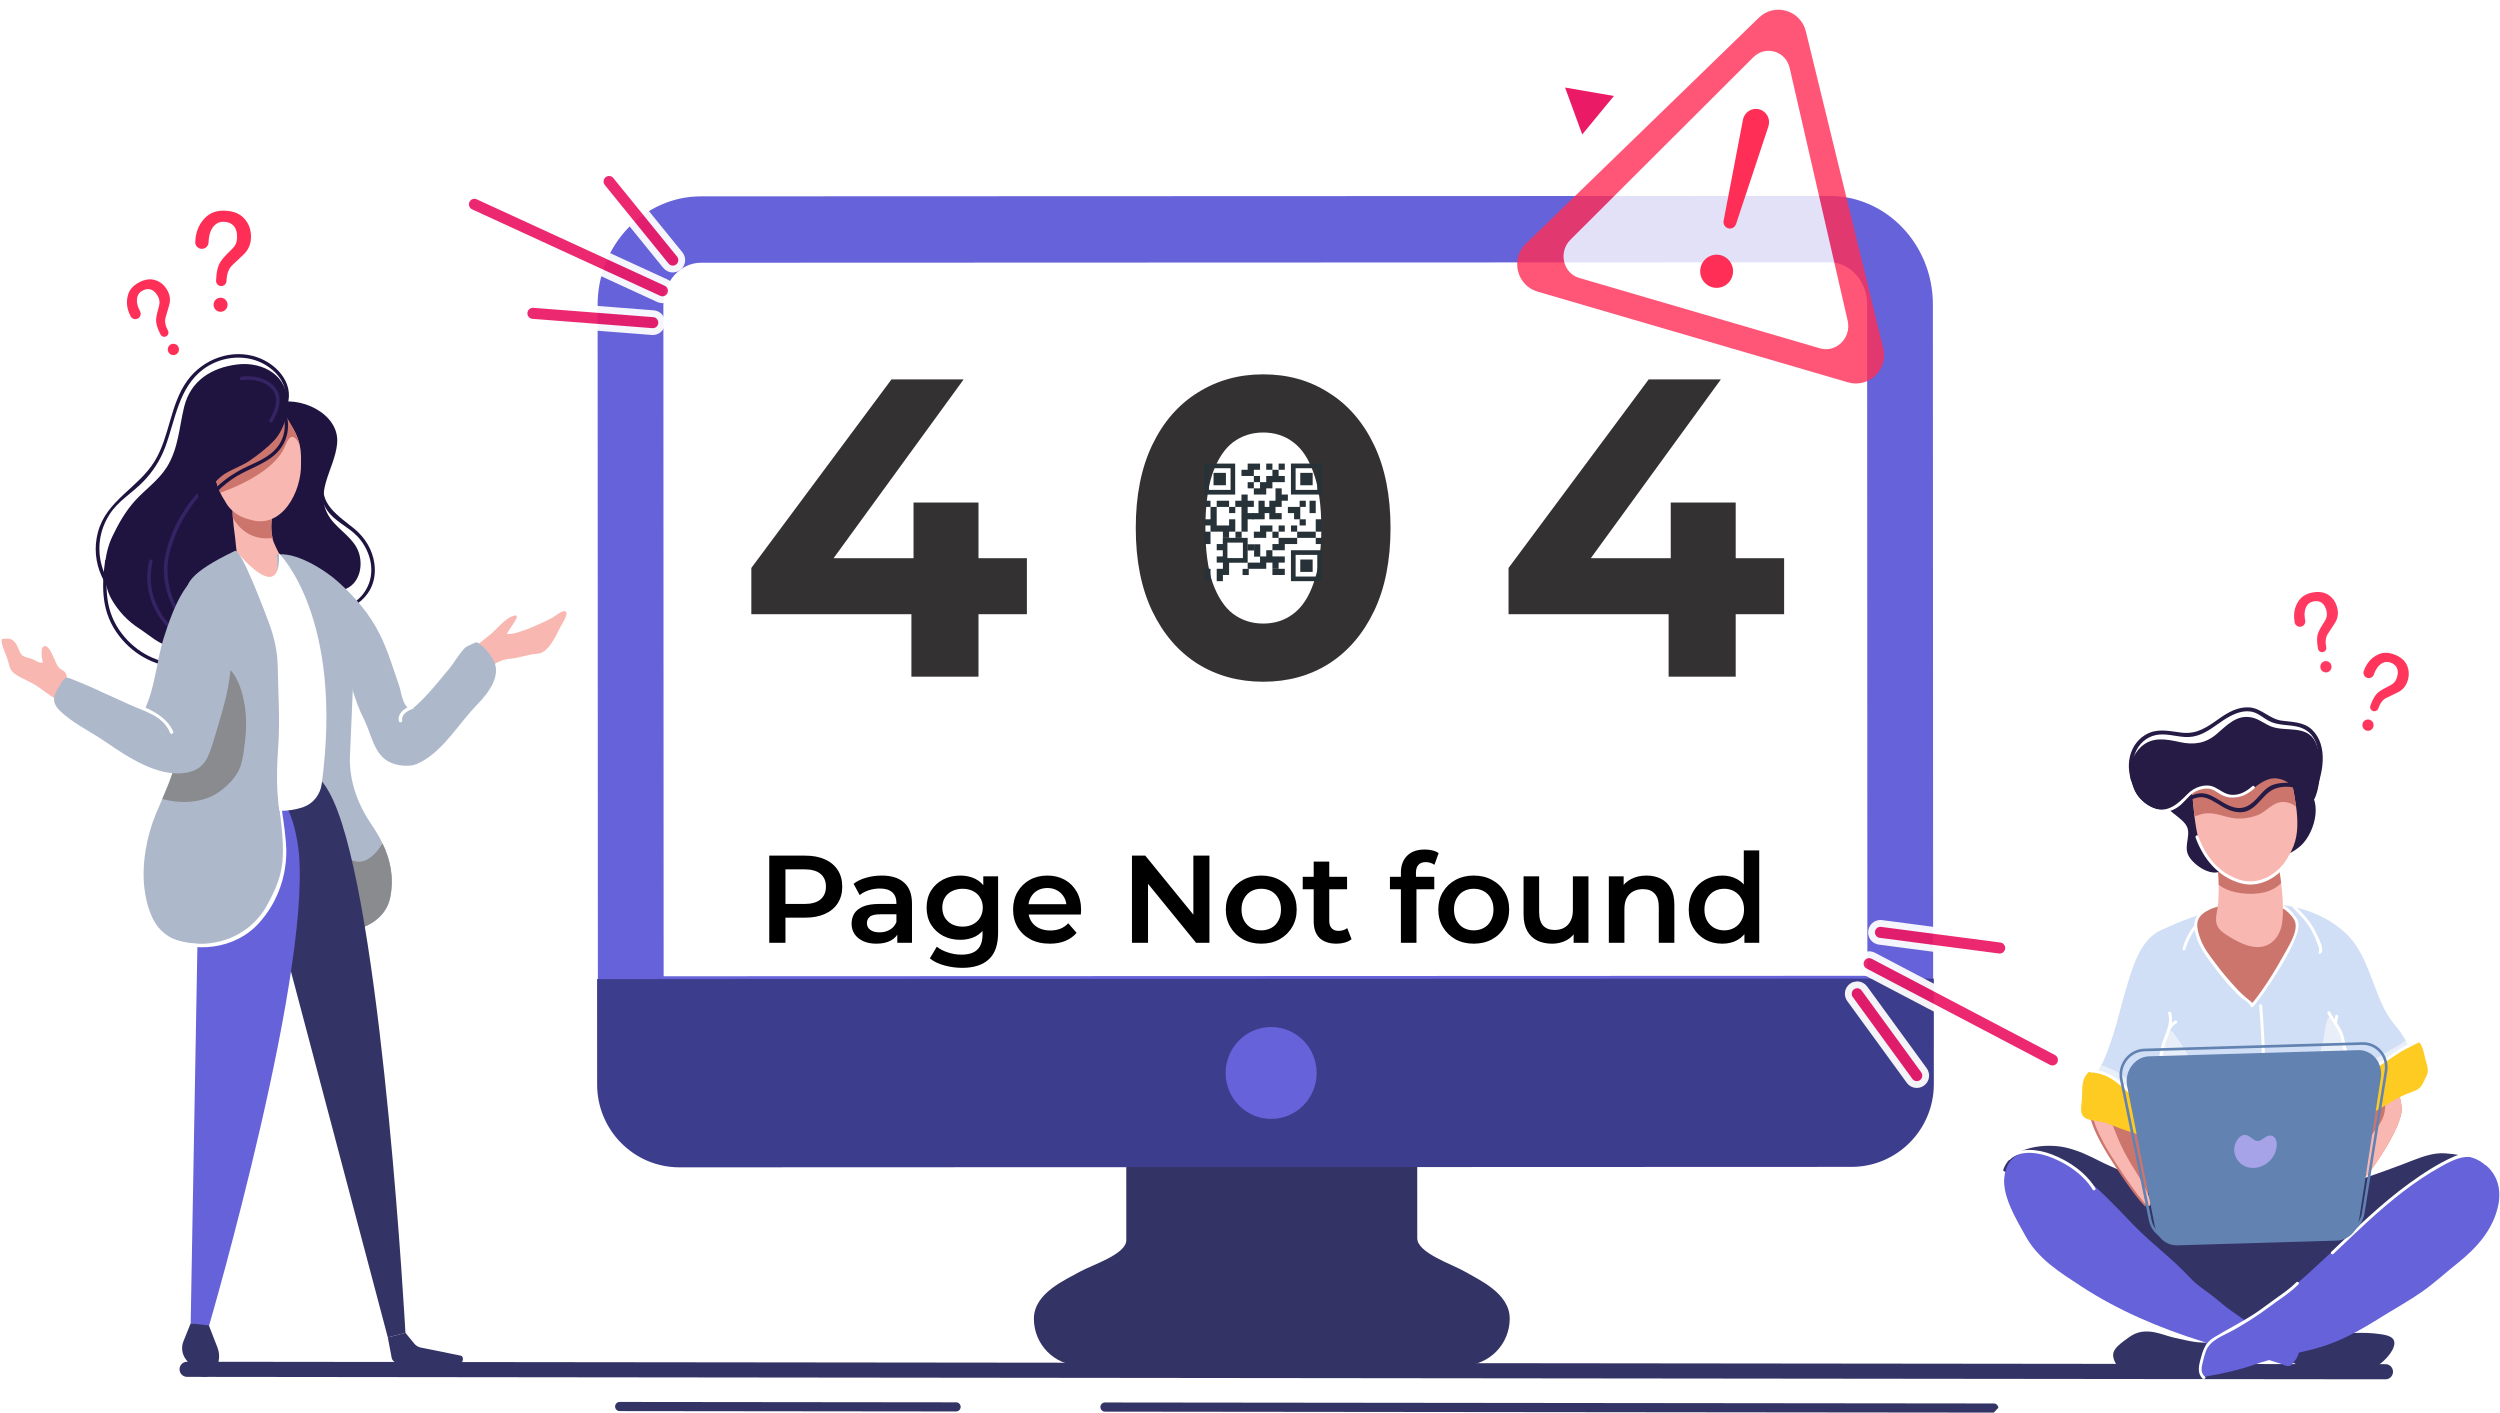 <svg width="515" height="291" viewBox="0 0 515 291" fill="none" xmlns="http://www.w3.org/2000/svg">
<path d="M377.15 43.239H144.8C136.779 43.239 130.278 50.182 130.278 58.746V203.823H391.672V58.746C391.672 50.182 385.17 43.239 377.15 43.239Z" fill="white"/>
<g opacity="0.999">
<path d="M398.232 214.687L123.168 214.793L123.111 62.809C123.106 50.483 132.658 40.452 144.404 40.448L376.864 40.358C388.61 40.354 398.17 50.377 398.174 62.703L398.232 214.687ZM136.71 201.111L384.68 201.015L384.627 62.708C384.625 57.924 381.145 54.033 376.869 54.035L144.409 54.124C140.133 54.126 136.656 58.02 136.658 62.803L136.71 201.111Z" fill="#6662D9"/>
</g>
<g opacity="0.999">
<path d="M311.004 271.618C311.006 276.948 306.724 281.274 301.444 281.276L222.547 281.307C217.263 281.309 212.982 276.985 212.98 271.655C212.978 266.368 219.473 263.658 222.4 262.001C224.927 260.572 232.018 258.404 232.017 255.479C232.016 251.169 232.01 235.268 232.01 235.268L291.947 235.245C291.947 235.245 291.953 250.631 291.955 255.088C291.956 258.113 299.219 260.457 301.811 261.975C304.678 263.654 311.002 266.41 311.004 271.618Z" fill="#333366"/>
</g>
<g opacity="0.999">
<path d="M123 201.692L123.008 223.412C123.012 232.837 130.612 240.475 139.985 240.472L381.408 240.379C390.78 240.375 398.376 232.731 398.372 223.306L398.364 201.586L123 201.692Z" fill="#3D3D8E"/>
<path d="M271.232 221.028C271.234 226.255 267.039 230.493 261.861 230.495C256.684 230.497 252.486 226.262 252.484 221.035C252.482 215.808 256.677 211.57 261.854 211.568C267.031 211.566 271.23 215.801 271.232 221.028Z" fill="#6662D9"/>
</g>
<g opacity="0.999">
<path d="M66.292 98.507C65.563 100.656 66.134 103.296 67.402 105.141C68.957 107.404 71.68 108.472 73.546 110.41C76.144 113.11 77.418 117.322 75.726 120.852C73.977 124.5 70.45 125.695 66.688 125.838C66.228 125.856 66.24 126.579 66.702 126.561C72.518 126.34 78.006 122.678 77.122 116.092C76.744 113.277 75.197 110.753 73.038 108.966C69.856 106.33 65.281 103.711 66.986 98.686C67.135 98.245 66.44 98.07 66.292 98.507Z" fill="#1F1440"/>
<path d="M51.019 93.52C52.54 92.043 54.548 91.212 55.957 89.485C57.394 87.724 58.88 85.747 59.093 83.405C59.625 77.53 54.256 74.429 48.911 75.073C43.614 75.711 39.262 78.392 37.935 83.813C36.891 88.081 36.767 92.419 34.32 96.296C32.636 98.965 29.901 100.837 27.794 103.175C25.818 105.368 24.438 107.825 23.166 110.462C21.369 114.187 20.863 119.765 22.98 123.449C24.383 125.888 26.285 127.936 28.632 129.445C30.665 130.751 32.724 132.749 35.145 133.216C40.585 134.263 44.286 127.27 46.46 123.308C48.694 119.235 51.327 113.886 51.01 109.11C50.72 104.757 48.321 100.677 49.551 96.199C49.903 94.918 50.63 94.274 51.019 93.52Z" fill="#1F1440"/>
<path d="M56.549 83.125C61.623 81.372 70.04 85.136 69.448 91.39C68.939 96.77 64.318 101.71 68.153 106.925C69.889 109.285 72.926 110.903 73.906 113.807C74.883 116.705 73.986 120.431 70.857 121.461C67.426 122.59 62.961 120.59 59.799 119.233C56.863 117.974 53.826 115.421 52.812 112.282C51.619 108.588 52.309 105.277 53.069 101.599C53.864 97.753 54.449 93.274 56.549 83.125Z" fill="#1F1440"/>
<path d="M58.738 118.577C57.601 122.003 52.223 119.771 50.656 118.032C48.577 115.73 48.81 113.666 48.428 110.713C48.209 109.035 48.05 107.731 47.973 106.73C47.588 101.592 49.393 104.315 56.72 104.34C55.871 106.131 55.663 108.714 56.134 110.836C56.145 110.918 56.166 111.005 56.187 111.086C56.674 113.049 59.374 116.655 58.738 118.577Z" fill="#F8B7B1"/>
<path d="M56.133 110.836C51.726 111.381 49.252 108.851 47.973 106.73C47.588 101.593 49.393 104.315 56.72 104.34C55.871 106.13 55.663 108.714 56.133 110.836Z" fill="#CC756D"/>
<path d="M62.011 93.97C62.023 94.459 62.025 94.975 62.01 95.507C62.154 101.339 58.006 109.136 51.499 107.037C50.958 106.913 50.427 106.74 49.919 106.517C48.398 105.848 47.092 104.728 46.295 103.127C45.945 102.616 45.64 102.07 45.378 101.506C44.96 100.608 44.65 99.664 44.446 98.742C44.19 97.59 44.179 96.549 44.546 95.505C45.321 93.31 47.795 91.126 53.245 87.932C54.756 87.044 56.495 86.08 58.495 85.018C59.866 87.513 61.178 89.179 61.732 91.647C61.894 92.347 61.989 93.108 62.011 93.97Z" fill="#F8B7B1"/>
<path d="M58.855 84.299C61.072 79.62 57.437 75.178 53.069 73.623C47.784 71.742 41.85 73.922 38.594 78.403C34.998 83.353 34.997 89.883 31.841 95.03C28.465 100.536 21.932 103.042 20.174 109.632C18.483 115.966 21.618 122.254 27.097 125.485C27.496 125.72 27.845 125.088 27.446 124.853C20.856 120.966 18.31 112.606 22.569 105.957C24.344 103.184 27.211 101.569 29.462 99.26C31.446 97.224 33.026 94.802 34.025 92.129C36.117 86.532 36.788 79.805 41.939 76.016C44.949 73.802 49.022 73.049 52.588 74.215C56.584 75.523 60.303 79.57 58.23 83.946C58.032 84.365 58.657 84.719 58.855 84.299Z" fill="#1F1440"/>
<path d="M21.646 115.542C20.878 121.185 20.92 126.313 24.547 131.006C27.722 135.112 32.389 137.452 37.541 137.545C38.002 137.553 37.987 136.83 37.527 136.822C32.601 136.733 28.134 134.481 25.113 130.547C21.647 126.031 21.603 121.138 22.34 115.721C22.402 115.264 21.708 115.081 21.646 115.542Z" fill="#1F1440"/>
<path d="M44.088 98.49C38.93 102.229 34.877 109.057 33.886 115.382C33.155 120.045 35.158 127.051 39.747 129.255C40.163 129.454 40.513 128.823 40.096 128.623C35.193 126.269 33.707 118.712 34.91 113.966C36.327 108.381 39.786 102.497 44.461 99.107C44.833 98.837 44.463 98.217 44.088 98.49Z" fill="#352364"/>
<path d="M30.72 115.523C29.066 122.93 32.889 129.298 39.181 132.962C39.582 133.195 39.93 132.564 39.531 132.331C33.521 128.831 29.831 122.792 31.414 115.702C31.515 115.248 30.821 115.069 30.72 115.523Z" fill="#352364"/>
<path d="M61.732 91.647C60.871 89.831 59.829 89.056 58.783 91.763C56.732 97.078 48.329 100.46 45.379 101.506C44.961 100.608 44.651 99.664 44.447 98.742C44.19 97.59 44.18 96.549 44.546 95.505L50.674 92.294L53.245 87.932C54.757 87.044 56.495 86.08 58.495 85.018C59.867 87.513 61.178 89.179 61.732 91.647Z" fill="#CC756D"/>
<path d="M42.076 108.644C40.118 105.338 43.031 100.003 45.815 97.955C47.5 96.715 49.61 96.13 51.328 94.961C53.124 93.739 54.966 92.321 56.469 90.742C58.629 88.472 60.553 83.087 57.697 80.449C54.276 77.288 48.25 82.177 45.81 84.562C43.623 86.701 41.701 89.346 40.578 92.202C39.402 95.19 39.941 97.883 42.076 108.644Z" fill="#1F1440"/>
<path d="M57.617 83.407C59.16 86.641 59.151 90.229 56.445 92.867C54.415 94.844 51.553 95.644 49.143 97.016C45.427 99.132 41.375 102.717 40.548 107.151C40.463 107.607 41.157 107.788 41.242 107.33C41.91 103.752 44.872 100.775 47.725 98.764C50.244 96.988 53.265 96.138 55.763 94.356C59.638 91.593 60.207 87.176 58.229 83.03C58.029 82.611 57.418 82.991 57.617 83.407Z" fill="#1F1440"/>
<path d="M49.769 78.319C52.019 77.994 54.997 78.512 56.341 80.59C57.56 82.475 56.486 84.782 55.508 86.501C55.278 86.906 55.904 87.257 56.134 86.854C57.258 84.877 58.304 82.35 56.953 80.213C55.498 77.912 52.249 77.236 49.755 77.596C49.304 77.661 49.313 78.384 49.769 78.319Z" fill="#352364"/>
</g>
<g opacity="0.999">
<path d="M80.398 184.82C79.262 190.571 72.39 192.833 67.284 191.386C61.218 189.668 60.116 182.061 59.473 176.697C59.097 173.566 59.037 170.441 59.043 167.317C59.051 163.497 59.163 159.686 58.927 155.866C58.655 151.454 59.232 147.417 59.682 143.044C60.149 138.55 60.045 134.125 60.407 129.609C60.498 128.436 57.105 127.808 57.065 114.177C58.205 116.31 62.655 117.211 62.655 117.211C62.655 117.211 71.039 135.671 72.727 140.965C72.724 141.549 72.088 155.482 72.076 156.075C71.975 161.001 73.76 165.831 76.517 169.847C77.392 171.117 78.166 172.413 78.804 173.751C80.441 177.157 81.19 180.807 80.398 184.82Z" fill="#ADB9CB"/>
<path d="M80.398 184.818C79.263 190.569 72.39 192.831 67.285 191.384C61.219 189.666 60.117 182.059 59.473 176.695C59.098 173.563 59.037 170.439 59.043 167.314C59.684 165.619 60.175 164.298 60.19 164.104C60.236 163.539 64.26 154.736 64.479 154.457C64.703 154.178 66.398 154.577 66.398 154.577C66.398 154.577 65.032 169.723 70.627 175.761C74.096 179.502 77.058 176.541 78.804 173.749C80.442 177.154 81.19 180.804 80.398 184.818Z" fill="#8A8B8E"/>
<path d="M98.944 138.918C101.069 137.509 102.188 135.977 105.122 135.702C107.089 135.518 108.749 134.792 110.686 134.675C112.987 134.537 114.488 131.027 115.48 129.091C115.756 128.553 116.977 126.745 116.651 126.129C116.189 125.256 114.199 127.081 113.537 127.399C111.624 128.317 106.619 130.799 104.439 130.603C104.909 129.355 107.98 126.037 105.547 126.938C104.007 127.508 102.452 129.463 101.231 130.516C98.547 132.829 95.185 134.174 98.944 138.918Z" fill="#F8B7B1"/>
<path d="M56.839 114.31C60.733 113.43 67.062 117.493 69.721 119.916C73.293 123.17 76.182 126.486 78.329 130.846C79.979 134.195 80.999 137.773 82.23 141.274C82.489 142.011 82.678 143.34 83.103 144.414C83.316 144.951 83.587 145.424 83.956 145.727C84.507 145.688 85.178 145.873 85.573 145.506C88.485 142.797 90.15 140.589 92.442 137.873C93.519 136.596 94.663 134.512 95.864 133.374C96.055 133.193 97.987 132.335 98.006 132.328C98.673 132.079 100.81 134.557 101.206 135.249C103.779 138.717 100.73 142.662 98.285 145.16C94.355 149.177 91.062 155.136 85.897 157.364C84.325 158.042 81.906 157.753 80.387 157.06C77.013 155.519 76.513 151.183 75.007 148.225C73.876 146.004 73.091 143.75 72.408 141.356C70.522 134.744 65.172 128.873 56.839 114.31Z" fill="#ADB9CB"/>
<path d="M84.734 145.373C83.41 145.819 81.882 146.899 82.145 148.499C82.22 148.957 82.931 148.864 82.855 148.404C82.648 147.145 84.007 146.378 85.012 146.04C85.449 145.893 85.17 145.226 84.734 145.373Z" fill="white"/>
</g>
<g opacity="0.999">
<path d="M57.308 190.2L79.888 275.503L83.519 274.561C83.519 274.561 79.03 192.325 69.572 167.113C60.113 141.9 47.965 182.466 57.308 190.2Z" fill="#333366"/>
<path d="M79.902 275.581L80.685 279.707C80.792 280.271 81.257 280.682 81.803 280.695L94.372 280.994C95.086 281.011 95.57 280.239 95.277 279.553C95.214 279.406 95.087 279.3 94.936 279.27L86.669 277.592C86.151 277.487 85.681 277.201 85.336 276.78L83.518 274.562L79.959 275.485C79.919 275.496 79.894 275.537 79.902 275.581Z" fill="#333366"/>
</g>
<g opacity="0.999">
<path d="M491.417 284.136C491.417 284.136 491.416 284.136 491.416 284.136L38.528 283.635C37.675 283.634 36.985 282.935 36.986 282.075C36.987 281.214 37.679 280.518 38.531 280.518C38.531 280.518 38.531 280.518 38.532 280.518L491.419 281.019C492.272 281.02 492.963 281.718 492.961 282.579C492.96 283.313 492.457 283.929 491.78 284.093" fill="#333366"/>
</g>
<g opacity="0.999">
<path d="M41.077 171.75L39.28 272.605L42.998 273.331C42.998 273.331 65.248 197.133 61.286 173.534C57.325 149.934 41.077 171.75 41.077 171.75Z" fill="#6662D9"/>
<path d="M39.279 272.605L37.787 276.31C37.287 277.551 37.48 278.967 38.292 280.026L40.411 282.789C41.24 283.87 42.843 283.916 43.73 282.882L43.948 282.628C45.135 281.245 45.465 279.311 44.803 277.607L43.034 273.053L39.279 272.605Z" fill="#333366"/>
</g>
<path d="M48.862 113.771C48.862 113.771 58.004 125.035 57.458 113.983C57.458 113.983 70.89 126.995 66.273 161.493C65.985 163.647 64.567 165.493 62.571 166.222C60.694 166.908 57.925 167.36 54.023 166.79L48.862 113.771Z" fill="white"/>
<g opacity="0.999">
<path d="M14.445 141.731C13.719 140.9 13.999 139.721 13.577 138.797C13.261 138.104 12.77 138.132 12.263 137.651C11.721 137.136 11.577 136.553 11.251 135.896C10.892 135.173 10.015 132.602 8.972 133.173C8.242 133.572 8.667 135.889 8.84 136.515C8.019 136.67 7.07 135.872 6.264 135.64C5.286 135.358 4.625 135.327 4.135 134.416C3.681 133.574 3.522 132.565 2.69 131.936C1.903 131.339 1.272 131.64 0.362 131.613C0.174 132.855 1.175 134.614 1.539 135.791C2.029 137.372 1.92 138.104 3.41 139.054C4.824 139.956 6.351 140.458 7.756 141.423C8.918 142.222 9.976 143.079 11.191 143.801C12.243 144.426 14.472 145.603 14.445 141.731Z" fill="#F8B7B1"/>
<path d="M58.318 176.71C58.146 179.906 57.197 182.428 55.827 185.213C53.161 190.614 48.761 194.283 42.631 194.432C39.304 194.517 35.995 194.285 33.348 191.809C31.111 189.716 30.113 186.043 29.753 183.036C29.154 177.98 30.186 172.322 32.121 167.635C32.536 166.625 32.98 165.618 33.424 164.606C34.192 162.835 34.955 161.045 35.545 159.206C35.752 158.556 35.931 157.892 36.085 157.224C36.547 155.184 36.817 153.091 37.318 151.075C38.727 145.406 38.28 127.731 38.445 121.942C38.488 120.456 38.678 118.118 48.394 113.485C49.667 112.877 54.802 126.731 55.325 128.104C56.438 131.034 57.151 134.091 57.212 137.244C57.315 142.835 57.705 148.421 57.307 153.994C56.295 167.956 58.807 168.066 58.318 176.71Z" fill="#ADB9CB"/>
<path d="M49.153 158.765C48.319 160.417 46.799 161.909 45.328 162.994C44.543 163.574 43.693 164.055 42.799 164.375C42.066 164.649 41.333 164.84 40.612 164.97C37.729 165.492 35.042 165.027 33.424 164.603C34.192 162.833 34.955 161.044 35.545 159.204C35.752 158.554 35.931 157.89 36.086 157.216C36.713 156.881 37.274 156.484 37.785 156.044C38.297 155.604 38.758 155.122 39.187 154.606C40.112 153.637 40.787 152.41 41.321 151.074C41.588 150.405 41.819 149.711 42.029 149.006C43.255 145.054 40.361 140.392 44.044 137.488C44.969 136.998 46.371 136.97 47.324 137.895C49.22 139.737 50.082 143.1 50.457 145.63C50.92 148.761 50.649 151.954 50.167 155.064C49.973 156.317 49.738 157.585 49.175 158.719C49.167 158.734 49.16 158.749 49.153 158.765Z" fill="#8A8B8E"/>
<path d="M57.382 165.488C58.948 176.627 58.67 179.76 55.044 186.41C50.836 194.128 41.387 196.397 33.743 192.61C33.33 192.406 32.979 193.036 33.394 193.241C39.903 196.467 48.454 195.708 53.464 190.022C60.216 182.358 58.897 173.731 58.842 172.966C58.676 170.689 58.125 167.46 57.87 165.502C57.81 165.041 57.382 165.488 57.382 165.488Z" fill="white"/>
<path d="M45.837 115.751C47.349 118.104 44.12 114.805 46.171 116.555C48.804 118.802 48.957 122.859 48.549 126.069C47.774 132.163 47.966 138.061 46.448 144.015C45.672 147.056 44.752 150.133 43.818 153.148C42.786 156.477 41.882 158.601 38.191 159.204C32.585 160.119 26.164 155.881 21.818 152.87C19.11 150.994 15.911 149.434 13.41 147.37C12.209 146.379 10.897 145.24 11.176 143.626C11.391 142.387 12.284 141.325 12.917 140.206C13.192 139.719 13.778 139.502 14.297 139.702C19.508 141.704 24.534 144.273 29.735 146.291C32.083 141.361 32.178 136.197 33.822 131.127C35.236 126.766 37.127 121.338 40.718 118.368C41.931 117.364 44.742 118.15 44.102 116.375C43.796 115.524 47.015 117.686 45.837 115.751Z" fill="#ADB9CB"/>
<path d="M35.044 150.991C33.651 147.495 30.02 146.653 26.632 145.122C25.352 144.543 23 143.426 20.49 142.309C20.074 142.124 20.42 141.529 20.812 141.748C22.725 142.814 24.817 143.9 27.104 144.665C30.661 145.855 34.332 147.558 35.668 150.687C35.844 151.099 35.211 151.41 35.044 150.991Z" fill="white"/>
</g>
<path d="M196.962 290.763C196.961 290.763 196.961 290.763 196.961 290.763L127.646 290.685C127.13 290.685 126.712 290.263 126.713 289.742C126.713 289.222 127.131 288.8 127.647 288.8C127.647 288.8 127.648 288.8 127.648 288.8L196.963 288.877C197.479 288.878 197.896 289.3 197.896 289.821C197.895 290.331 197.493 290.747 196.991 290.762" fill="#333366"/>
<path d="M410.724 290.999L227.617 290.797C227.101 290.796 226.683 290.374 226.684 289.853C226.684 289.332 227.102 288.911 227.617 288.911C227.618 288.911 227.618 288.911 227.618 288.911L410.726 289.114C411.221 289.114 411.626 289.505 411.657 289.998" fill="#333366"/>
<g opacity="0.998">
<path d="M50.278 44.97C49.353 43.977 48.015 43.453 46.267 43.399C44.675 43.349 43.389 43.791 42.405 44.724C41.036 46.024 40.319 47.694 40.232 49.729C40.228 49.764 40.21 49.792 40.209 49.828C40.185 50.597 40.783 51.239 41.544 51.263C42.306 51.287 42.942 50.683 42.966 49.915C42.966 49.912 42.964 49.909 42.964 49.907C43.017 48.311 43.449 47.124 44.266 46.349C44.758 45.883 45.362 45.66 46.077 45.683C46.952 45.71 47.62 45.972 48.083 46.468C48.621 47.048 48.875 47.9 48.84 49.023C48.813 49.908 48.472 50.659 47.816 51.281C46.667 52.372 45.886 53.23 45.468 53.86C44.889 54.721 44.571 56.029 44.514 57.777C44.513 57.788 44.507 57.796 44.507 57.807C44.489 58.408 44.956 58.911 45.552 58.93C46.147 58.948 46.645 58.476 46.663 57.875C46.663 57.869 46.661 57.866 46.661 57.86C46.708 56.423 47.097 55.355 47.832 54.657C48.816 53.723 49.594 52.984 50.168 52.44C51.152 51.506 51.664 50.358 51.707 48.992C51.756 47.387 51.279 46.046 50.278 44.97Z" fill="#FF2E57"/>
<path d="M45.479 61.324C44.684 61.299 44.019 61.93 43.994 62.733C43.969 63.535 44.594 64.207 45.39 64.232C46.185 64.257 46.85 63.626 46.875 62.823C46.899 62.02 46.274 61.348 45.479 61.324Z" fill="#FF2E57"/>
</g>
<g opacity="0.989">
<path d="M31.921 57.687C30.883 57.378 29.747 57.563 28.516 58.24C27.395 58.856 26.683 59.688 26.377 60.735C25.951 62.194 26.124 63.642 26.881 65.085C26.892 65.111 26.891 65.139 26.904 65.164C27.196 65.705 27.868 65.905 28.404 65.61C28.94 65.315 29.138 64.637 28.846 64.096C28.845 64.094 28.843 64.094 28.842 64.092C28.238 62.966 28.061 61.969 28.315 61.099C28.468 60.575 28.797 60.174 29.301 59.897C29.917 59.558 30.484 59.467 31.003 59.621C31.608 59.801 32.125 60.287 32.552 61.078C32.888 61.701 32.953 62.36 32.749 63.059C32.392 64.283 32.196 65.196 32.16 65.802C32.104 66.636 32.409 67.669 33.071 68.902C33.075 68.91 33.074 68.918 33.078 68.926C33.306 69.35 33.831 69.506 34.251 69.275C34.67 69.045 34.825 68.515 34.597 68.091C34.594 68.088 34.591 68.085 34.589 68.082C34.045 67.069 33.885 66.171 34.114 65.388C34.42 64.34 34.663 63.51 34.841 62.899C35.147 61.851 35.041 60.847 34.522 59.885C33.912 58.755 33.044 58.022 31.921 57.687Z" fill="#FF2E57"/>
<path d="M35.16 70.96C34.6 71.269 34.394 71.976 34.699 72.542C35.004 73.107 35.705 73.316 36.265 73.008C36.825 72.7 37.032 71.992 36.727 71.426C36.422 70.861 35.72 70.652 35.16 70.96Z" fill="#FF2E57"/>
</g>
<g opacity="0.967">
<path d="M495.795 136.967C495.328 135.981 494.433 135.253 493.11 134.782C491.907 134.353 490.818 134.375 489.842 134.847C488.483 135.503 487.533 136.602 486.977 138.135C486.965 138.161 486.944 138.179 486.935 138.206C486.732 138.787 487.034 139.424 487.609 139.63C488.185 139.835 488.817 139.529 489.02 138.948C489.021 138.946 489.02 138.945 489.021 138.942C489.445 137.736 490.061 136.936 490.872 136.545C491.36 136.309 491.874 136.288 492.415 136.48C493.077 136.716 493.525 137.08 493.758 137.573C494.03 138.147 494.018 138.86 493.721 139.71C493.488 140.378 493.046 140.869 492.395 141.183C491.255 141.734 490.452 142.198 489.981 142.576C489.33 143.092 488.774 144.012 488.309 145.334C488.306 145.342 488.299 145.347 488.296 145.355C488.137 145.81 488.374 146.309 488.824 146.469C489.274 146.629 489.768 146.391 489.927 145.936C489.928 145.932 489.927 145.929 489.929 145.925C490.311 144.838 490.865 144.118 491.594 143.765C492.57 143.293 493.343 142.92 493.913 142.645C494.889 142.173 495.557 141.423 495.918 140.39C496.342 139.175 496.3 138.034 495.795 136.967Z" fill="#FF2E57"/>
<path d="M488.191 148.281C487.589 148.067 486.93 148.386 486.717 148.993C486.505 149.601 486.821 150.266 487.422 150.48C488.024 150.695 488.683 150.376 488.896 149.769C489.108 149.162 488.792 148.496 488.191 148.281Z" fill="#FF2E57"/>
</g>
<g opacity="0.949">
<path d="M479.671 122.563C478.768 121.96 477.628 121.8 476.255 122.082C475.004 122.339 474.082 122.923 473.485 123.834C472.654 125.102 472.398 126.539 472.702 128.142C472.705 128.17 472.696 128.196 472.702 128.224C472.824 128.828 473.407 129.218 474.006 129.095C474.604 128.972 474.99 128.383 474.868 127.779C474.868 127.777 474.866 127.775 474.866 127.773C474.615 126.519 474.737 125.512 475.233 124.756C475.531 124.301 475.962 124.015 476.524 123.899C477.211 123.758 477.781 123.838 478.232 124.14C478.758 124.491 479.111 125.108 479.289 125.991C479.429 126.686 479.299 127.337 478.901 127.944C478.204 129.008 477.751 129.822 477.54 130.391C477.245 131.171 477.236 132.25 477.51 133.625C477.512 133.633 477.508 133.641 477.51 133.649C477.606 134.122 478.063 134.427 478.531 134.331C478.998 134.235 479.3 133.774 479.205 133.301C479.204 133.298 479.201 133.294 479.201 133.291C478.975 132.161 479.083 131.255 479.53 130.574C480.127 129.663 480.6 128.942 480.948 128.41C481.545 127.499 481.736 126.508 481.519 125.435C481.265 124.173 480.648 123.216 479.671 122.563Z" fill="#FF2E57"/>
<path d="M478.91 136.211C478.285 136.339 477.882 136.956 478.009 137.586C478.136 138.218 478.746 138.625 479.371 138.496C479.996 138.368 480.399 137.752 480.272 137.121C480.145 136.49 479.535 136.083 478.91 136.211Z" fill="#FF2E57"/>
</g>
<path d="M412.627 241.112C414.255 235.981 421.656 235.514 425.478 236.379C428.083 236.969 430.322 238.057 432.696 239.266C435.253 240.568 437.994 241.489 440.494 242.971C446.596 246.589 453.468 248.736 460.648 248.97C466.93 249.175 473.766 247.209 479.705 245.192C484.741 243.481 489.86 241.791 494.857 239.887C497.168 239.006 500.107 237.684 502.565 237.58C505.539 237.454 512.439 238.701 512.222 241.862C511.617 250.671 496.745 257.858 490.171 261.74C486.018 264.192 481.812 266.566 477.671 269.032C474.737 270.779 471.59 272.105 468.232 272.456C461.716 273.14 454.872 270.228 449.413 267.035C442.69 263.103 436.933 257.805 430.614 253.214C428.076 251.37 425.387 250.128 412.627 241.112Z" fill="#333366"/>
<path d="M472.045 280.695C473.179 280.861 474.222 281.863 475.232 282.4C476.906 283.288 478.603 283.503 480.505 283.397C482.022 283.312 483.608 283.013 485.11 282.686C486.487 282.387 488.149 282.291 489.417 281.567C490.783 280.786 492.648 278.93 493.123 277.416C493.8 275.259 491.542 274.992 489.94 274.778C486.833 274.363 483.027 274.633 479.94 274.964C478.065 275.165 476.261 275.49 474.398 275.703C472.281 275.946 470.523 276.206 472.045 280.695Z" fill="#333366"/>
<path d="M462.32 271.918C460.59 270.641 458.868 269.601 457.242 268.153C455.247 266.377 452.842 265.066 451.015 263.084C447.476 259.245 443.238 256.2 439.612 252.453C435.334 248.031 430.621 242.835 425.326 239.703C421.149 237.233 414.043 235.224 412.929 242.216C412.291 246.216 415.378 251.208 417.221 254.562C419.863 259.369 424.315 262.091 428.736 264.986C436.304 269.942 444.872 273.572 453.557 276.291C458.029 277.691 462.642 278.735 467.131 280.072C468.089 280.357 469.033 280.7 469.993 280.987C470.35 281.093 470.843 281.402 471.213 281.4C472.23 281.394 471.862 281.272 472.418 280.695C474.27 278.777 474.041 275.972 471.627 274.888C470.179 274.239 468.479 274.163 462.32 271.918Z" fill="#6662D9"/>
<path d="M414.017 238.901C416.347 236.678 420.283 237.479 422.892 238.569C426.098 239.908 429.249 242.065 431.105 245.068C431.313 245.404 431.851 245.087 431.642 244.75C429.63 241.494 426.131 239.112 422.604 237.78C419.858 236.744 415.969 236.193 413.589 238.464C413.296 238.743 413.726 239.18 414.017 238.901Z" fill="white"/>
<path d="M457.189 276.111C454.099 277.128 451.246 276.295 448.158 275.628C446.25 275.216 444.484 274.374 442.53 274.288C440.348 274.192 439.141 274.989 437.412 276.322C435.651 277.679 434.688 278.668 435.75 280.697C435.931 281.042 436.11 281.337 436.292 281.587C437.724 282.92 439.762 283.193 441.842 283.299C442.258 283.32 442.675 283.335 443.09 283.35C447.079 283.378 450.915 283.349 455.005 282.436C455.36 282.293 455.71 282.118 456.051 281.901C456.393 281.684 456.725 281.425 457.048 281.115C457.33 280.867 457.575 280.6 457.773 280.314C458.563 279.174 458.593 277.783 457.189 276.111Z" fill="#333366"/>
<path d="M454.499 276.578C459.183 273.511 463.788 271.349 468.41 268.1C473.433 264.567 477.827 260.198 482.315 256.001C486.847 251.764 491.236 247.933 496.305 244.367C499.713 241.969 504.776 236.824 509.296 238.46C513.66 240.04 515.592 243.915 514.621 248.381C513.531 253.391 510.153 257.124 506.186 260.273C503.73 262.223 501.402 264.39 498.84 266.17C496.236 267.98 493.489 269.49 490.82 271.15C486.206 274.019 482.021 276.493 476.774 277.86C472.61 278.945 468.39 279.718 464.337 281.134C461.14 282.251 458.244 282.87 455.025 283.446C454.861 283.475 454.696 283.509 454.531 283.547C453.717 283.733 452.99 283.042 453.129 282.212C453.319 281.072 453.9 278.815 454.499 276.578Z" fill="#6662D9"/>
<path d="M454.265 283.623C453.541 283.058 453.404 282.27 453.633 281.205C453.836 280.262 454.08 279.278 454.407 278.367C455.261 275.995 458.12 275.114 460.132 273.974C462.635 272.556 465.077 271.034 467.379 269.293C469.426 267.743 471.649 266.417 473.474 264.587C473.759 264.301 473.33 263.864 473.045 264.15C471.804 265.394 470.382 266.386 468.951 267.388C467.552 268.369 466.213 269.436 464.798 270.394C461.964 272.31 458.902 273.768 456.003 275.558C454.2 276.672 453.763 278.257 453.25 280.219C452.847 281.759 452.763 282.944 453.651 283.927C454.002 284.314 454.533 283.831 454.265 283.623Z" fill="white"/>
<path d="M480.691 258.304C485.335 253.886 489.937 249.387 495.023 245.487C497.474 243.608 500.035 241.874 502.725 240.373C505.822 238.644 509.046 237.02 511.892 239.927C512.167 240.209 512.61 239.766 512.334 239.484C510.401 237.508 507.958 237.152 505.412 238.293C502.175 239.743 499.11 241.728 496.237 243.819C490.498 247.993 485.402 252.978 480.262 257.867C479.97 258.146 480.399 258.582 480.691 258.304Z" fill="white"/>
<path d="M443.124 242.733C442.873 244.086 442.501 245.402 442.241 246.749C442.13 247.333 442.04 247.926 441.993 248.529C441.992 248.56 441.987 248.592 441.986 248.623C441.962 248.603 441.941 248.58 441.918 248.557C439.626 246.389 434.26 238.196 432.83 235.509C431.815 233.603 430.085 230.229 430.435 227.996C431.633 228.43 432.619 229.191 433.587 229.833C434.128 230.194 434.666 230.513 435.231 230.723C436.487 231.184 439.206 231.339 439.992 232.482C440.715 233.532 443.338 241.57 443.124 242.733Z" fill="#CC756D"/>
<path d="M442.983 248.165C442.898 248.329 442.744 248.447 442.545 248.527C442.523 248.54 442.495 248.548 442.47 248.556C440.178 246.388 434.811 238.194 433.381 235.507C432.367 233.601 430.637 230.227 430.987 227.994C432.185 228.428 433.171 229.189 434.14 229.831C434.448 230.296 434.757 230.742 434.937 231.149C435.436 232.281 435.852 233.456 436.324 234.575C437.219 236.687 438.33 238.79 439.561 240.693C440.029 241.415 442.078 244.72 442.793 246.748C443.021 247.391 443.116 247.903 442.983 248.165Z" fill="#F8B7B1"/>
<path d="M484.611 245.26C483.574 245.987 482.453 246.956 481.285 247.645C480.853 247.899 480.415 248.116 479.971 248.265C479.981 248.016 480.18 247.469 480.496 246.73C481.001 245.561 481.808 243.916 482.656 242.235C484.189 239.181 485.854 236.001 486.066 235.293C486.487 233.902 486.709 232.635 486.857 231.193C487.138 228.45 488.62 226.196 490.624 223.882C491.433 222.942 492.329 221.995 493.261 221.001C493.431 223.411 494.514 225.748 494.754 228.154C495.136 231.994 487.494 243.247 484.611 245.26Z" fill="#CC756D"/>
<path d="M484.611 245.26C483.574 245.986 482.453 246.956 481.284 247.645C480.862 247.39 480.612 247.081 480.496 246.73C480.082 245.496 481.333 243.768 482.656 242.235C483.476 241.279 484.324 240.397 484.81 239.756C485.992 238.202 486.72 236.388 487.807 234.805C488.774 233.395 490.058 232.076 490.787 230.508C491.651 228.635 491.491 225.939 490.624 223.882C491.433 222.942 492.329 221.995 493.261 221C493.431 223.411 494.513 225.748 494.754 228.154C495.135 231.994 487.494 243.247 484.611 245.26Z" fill="#F8B7B1"/>
<path d="M494.001 222.715C493.034 223.569 491.706 225.173 490.422 225.481C489.168 225.784 488.227 224.798 486.988 224.703C481.496 224.279 475.799 227.239 470.536 228.632C463.589 230.472 456.168 232.153 448.996 232.19C445.748 232.207 442.524 232.694 439.389 231.744C437.172 231.075 433.607 229.831 431.901 228.173C429.005 225.359 431.979 221.544 433.317 218.541C435.667 213.267 436.686 207.808 438.37 202.353C439.559 198.503 441.127 193.521 445.075 191.654C452.031 188.366 459.904 185.919 467.576 186.2C473.204 186.406 478.933 188.309 483.101 192.131C486.322 195.083 487.714 199.314 489.243 203.313C490.019 205.341 490.799 207.424 491.966 209.254C493.21 211.204 494.946 212.771 495.842 214.972C497.031 217.898 496.356 220.631 494.001 222.715Z" fill="#D0DFF6"/>
<path d="M445.19 219.495C445.166 217.757 445.749 216.133 446.085 214.471C446.535 212.248 446.986 211.39 448.425 213.743C449.075 214.805 451.559 218.017 451.239 219.278C450.93 220.501 446.962 221.27 445.19 219.495Z" fill="#E9EFF8"/>
<path d="M477.947 217.855C477.927 216.448 478.411 215.183 478.694 213.835C478.84 213.138 479.109 210.059 479.707 209.661C481.435 208.511 483.568 216.138 483.57 217.345C483.573 218.767 483.083 218.531 481.59 218.833C480.654 219.022 479.463 219.406 477.947 217.855Z" fill="#E9EFF8"/>
<path d="M496.226 216.026C494.736 217.125 492.691 217.589 491.125 218.597C489.545 219.61 487.3 220.228 486.065 221.66C488.51 218.014 491.292 217.01 493.821 215.524C494.175 215.32 494.934 214.744 495.602 214.412C495.732 214.674 495.851 214.945 495.959 215.228C496.062 215.502 496.154 215.766 496.226 216.026Z" fill="#E9EFF8"/>
<path d="M440.689 227.17C440.038 226.033 438.7 225.218 437.707 224.402C436.42 223.35 435.15 222.043 433.737 221.323C433.035 220.966 432.607 221.061 432.101 221.143C432.348 220.576 432.595 220.013 432.84 219.447C433.98 219.767 435.125 220.295 435.59 220.54C437.695 221.652 440.061 223.299 440.689 227.17Z" fill="#E9EFF8"/>
<path d="M483.398 224.107C483.87 223.978 484.262 223.533 484.628 223.2C485.537 222.374 486.406 221.584 487.419 220.893C489.436 219.517 491.328 218.01 493.43 216.761C494.532 216.105 495.706 215.617 496.829 215.011C497.114 214.856 497.539 214.465 497.889 214.516C499.059 214.685 499.381 217.361 499.634 218.234C499.868 219.041 500.284 220.126 500.086 221.005C499.945 221.627 499.512 222.292 499.243 222.914C498.935 223.626 498.534 224.197 497.826 224.533C496.819 225.011 495.749 225.323 494.74 225.817C493.298 226.524 491.907 227.367 490.54 228.203C489.428 228.882 488.139 229.665 486.825 229.682C484.473 229.713 483.492 226.186 483.398 224.107Z" fill="#FDCB22"/>
<path d="M442.436 233.789C441.368 234.239 439.909 233.486 438.882 233.172C437.309 232.692 435.814 232.102 434.292 231.496C433.178 231.052 432.053 230.983 430.883 230.769C428.307 230.297 428.63 228.852 428.856 226.633C429.042 224.806 428.64 222.68 429.947 221.181C431.335 219.592 433.806 221.03 435.058 222.071C437.857 224.399 441.744 226.965 442.436 233.789Z" fill="#FDCB22"/>
<path d="M465.386 207.165C465.696 211.09 465.98 215.016 465.935 218.964C465.93 219.365 466.546 219.361 466.551 218.959C466.596 215.011 466.313 211.085 466.003 207.16C465.972 206.765 465.355 206.766 465.386 207.165Z" fill="white"/>
<path d="M472.361 187.046C473.859 188.507 475.322 189.986 476.281 191.882C476.632 192.577 476.96 193.289 477.238 194.018C477.407 194.458 477.954 195.562 477.652 196.033C477.434 196.374 477.962 196.682 478.18 196.343C478.85 195.296 477.59 193.192 477.158 192.267C476.113 190.028 474.553 188.309 472.803 186.602C472.522 186.327 472.078 186.77 472.361 187.046Z" fill="white"/>
<path d="M454.821 187.847C452.357 189.914 450.452 192.254 449.603 195.402C449.498 195.791 450.09 195.951 450.195 195.563C451.017 192.515 452.87 190.28 455.25 188.284C455.558 188.024 455.128 187.59 454.821 187.847Z" fill="white"/>
<path d="M479.465 208.78C480.267 210.35 481.543 211.676 482.112 213.368C482.356 214.093 482.424 214.86 482.593 215.604C482.799 216.512 483.17 217.363 483.396 218.265C483.493 218.651 484.09 218.482 483.993 218.095C483.767 217.193 483.392 216.343 483.19 215.434C482.989 214.533 482.891 213.624 482.548 212.763C481.927 211.203 480.76 209.947 480.002 208.462C479.822 208.109 479.285 208.427 479.465 208.78Z" fill="white"/>
<path d="M481.471 210.633C481.467 210.22 481.593 209.829 481.661 209.424C481.727 209.031 481.136 208.867 481.069 209.263C480.992 209.723 480.85 210.169 480.854 210.638C480.859 211.038 481.475 211.034 481.471 210.633Z" fill="white"/>
<path d="M445.174 219.769C445.423 217.634 445.739 215.649 446.528 213.633C447.168 211.999 447.748 210.331 447.253 208.605C447.143 208.224 446.545 208.391 446.656 208.775C447.244 210.824 446.147 212.729 445.49 214.637C444.92 216.292 444.759 218.052 444.558 219.774C444.512 220.172 445.128 220.165 445.174 219.769Z" fill="white"/>
<path d="M447.077 212.167C447.339 211.614 447.805 211.064 448.356 210.793C448.716 210.616 448.412 210.081 448.054 210.258C447.418 210.571 446.852 211.218 446.549 211.856C446.378 212.219 446.904 212.532 447.077 212.167Z" fill="white"/>
<path d="M487.824 220.998C489.841 219.906 491.701 218.569 493.6 217.283C495.061 216.292 496.642 215.579 498.204 214.777C498.561 214.593 498.257 214.059 497.901 214.242C496.339 215.043 494.758 215.757 493.297 216.747C491.398 218.034 489.537 219.371 487.521 220.463C487.168 220.654 487.471 221.189 487.824 220.998Z" fill="white"/>
<path d="M430.742 220.923C434.806 221.102 436.994 223.914 439.89 226.302C440.191 226.55 440.636 226.109 440.332 225.859C437.282 223.344 435.013 220.488 430.752 220.301C430.356 220.283 430.347 220.906 430.742 220.923Z" fill="white"/>
<path d="M452.489 189.408C453.203 187.555 457.245 186.597 458.937 186.281C461.814 185.746 464.895 186.095 467.748 186.478C470.562 186.855 474.188 188.047 473.167 191.741C472.42 194.445 470.581 197.13 469.178 199.549C468.262 201.131 467.275 202.61 466.225 204.102C465.907 204.553 465.625 205.084 465.341 205.621C464.722 206.789 463.095 206.918 462.382 205.838C460.934 203.648 458.903 201.709 457.267 199.746C454.781 196.763 452.615 194.483 452.489 189.408Z" fill="#CC756D"/>
<path d="M464.254 207.267C465.823 205.343 467.251 203.206 468.578 201.108C469.98 198.893 471.421 196.58 472.458 194.169C473.148 192.562 474.099 190.578 473.007 188.982C472.298 187.943 471.006 186.549 469.739 186.234C469.355 186.138 469.182 186.74 469.565 186.835C470.685 187.114 472.13 188.557 472.657 189.577C473.602 191.41 471.719 194.464 470.831 196.067C468.775 199.78 466.512 203.533 463.825 206.83C463.573 207.141 463.999 207.581 464.254 207.267Z" fill="white"/>
<path d="M454.793 186.862C453.176 187.659 451.928 188.891 452.043 190.801C452.172 192.948 453.163 195.112 454.377 196.822C455.745 198.751 457.2 200.675 458.738 202.469C459.617 203.495 460.573 204.492 461.557 205.415C462.221 206.038 463.27 206.463 463.656 207.321C463.818 207.682 464.355 207.363 464.193 207.003C463.967 206.499 463.52 206.172 463.099 205.841C462.292 205.208 461.593 204.547 460.866 203.818C459.277 202.222 457.908 200.477 456.559 198.671C455.315 197.007 454.036 195.454 453.302 193.471C452.941 192.496 452.524 191.254 452.648 190.19C452.813 188.782 453.916 187.979 455.095 187.397C455.455 187.22 455.151 186.685 454.793 186.862Z" fill="white"/>
<path d="M470.275 188.032C470.241 189.913 469.981 192.027 468.658 193.491C465.772 196.692 461.486 194.419 458.67 192.601C457.811 192.047 456.971 191.406 456.652 190.381C456.3 189.251 456.68 188.048 456.842 186.91C456.996 185.831 457.031 184.743 457.049 183.655C457.057 183.197 457.059 182.735 457.055 182.274C457.037 180.406 456.901 178.525 456.444 176.731C468.705 176.82 468.685 174.996 469.311 178.037C469.42 178.577 469.512 179.121 469.598 179.665C469.714 180.399 469.819 181.139 469.912 181.883C470.167 183.917 470.314 185.977 470.275 188.032Z" fill="#F8B7B1"/>
<path d="M469.912 181.883C469.793 182.025 469.663 182.155 469.522 182.279C467.153 184.364 463.383 184.386 460.563 183.81C459.144 183.521 458.035 182.997 457.055 182.276C457.037 180.408 456.9 178.526 456.443 176.732C468.704 176.821 468.685 174.998 469.311 178.038C469.42 178.578 469.511 179.122 469.597 179.666C469.713 180.4 469.818 181.14 469.912 181.883Z" fill="#CC756D"/>
<path d="M457.54 179.439C455.31 180.691 451.44 177.914 450.685 175.933C449.886 173.835 451.615 171.623 450.181 169.753C448.352 167.366 444.43 166.649 446.904 162.868C449 159.664 451.785 161.356 454.217 163.134C458.692 166.405 457.437 168.591 457.54 179.439Z" fill="#251B45"/>
<path d="M464.066 170.238C464.701 171.948 463.451 173.872 464.754 175.465C466.747 177.902 471.279 176.601 473.902 174.266C477.089 171.43 478.834 163.93 474.233 162.144C469.695 160.383 463.902 165.049 464.066 170.238Z" fill="#251B45"/>
<path d="M473.001 166.177C473.377 168.966 473.449 171.847 472.458 174.307C472.122 175.142 471.704 176.004 471.211 176.833C469.286 180.08 466.211 182.856 462.406 181.759C460.127 181.101 457.861 179.875 456.086 178.187C454.617 176.791 453.486 175.079 452.963 173.121C452.53 171.497 452.265 169.848 452.066 168.196C451.832 166.263 451.691 164.329 451.491 162.43C453.601 160.399 455.467 158.818 457.134 157.614C462.447 153.777 465.765 153.794 468.732 155.502C470.211 156.355 471.089 157.838 471.641 159.426C471.915 160.216 472.107 161.033 472.253 161.807C472.511 163.183 472.802 164.665 473.001 166.177Z" fill="#F8B7B1"/>
<path d="M473 166.174C472.204 165.56 471.251 165.178 470.183 165.212C468.089 165.283 466.839 167.271 465.023 167.937C463.46 168.508 461.648 168.791 460.007 168.528C457.943 168.204 456.262 167.314 454.15 167.579C453.54 167.657 452.806 167.944 452.065 168.193C451.831 166.261 451.69 164.326 451.49 162.427C453.601 160.397 455.466 158.816 457.133 157.612C458.726 157.147 460.391 156.867 462.097 156.728C464.704 156.518 467.392 156.375 469.755 157.756C470.414 158.141 471.055 158.698 471.64 159.424C471.914 160.214 472.106 161.03 472.252 161.805C472.51 163.18 472.801 164.662 473 166.174Z" fill="#CC756D"/>
<path d="M452.286 172.525C453.884 176.962 457.057 180.816 461.794 181.999C465.985 183.045 470.153 180.182 472.082 176.576C472.268 176.229 471.763 175.867 471.576 176.218C469.603 179.905 465.4 182.614 461.194 181.177C456.977 179.735 454.313 176.343 452.843 172.261C452.707 171.884 452.151 172.15 452.286 172.525Z" fill="white"/>
<path d="M472.907 164.358C473.146 161.551 469.896 159.873 467.605 160.453C464.081 161.345 462.153 165.929 458.105 163.704C457.32 163.272 456.577 162.748 455.736 162.441C451.871 161.028 450.518 164.73 447.492 165.977C443.607 167.579 439.548 164.142 438.879 160.308C438.469 157.952 439.311 155.437 441.063 153.836C443.384 151.716 446.201 152.248 449.028 152.867C451.917 153.5 454.329 153.167 456.615 151.222C458.791 149.371 460.774 147.123 463.919 147.811C465.406 148.136 466.622 149.221 468.011 149.713C470.999 150.771 475.279 149.309 476.978 152.866C478.361 155.762 478.141 160.826 477.109 163.779C476.905 164.362 476.635 164.94 476.186 165.361C475.02 166.455 473.674 165.586 472.931 164.452L472.907 164.358Z" fill="#251B45"/>
<path d="M476.739 163.488C478.52 159.71 479.743 153.66 476.29 150.331C474.579 148.68 472.19 148.754 470.001 148.451C467.493 148.105 465.799 145.836 463.272 145.717C460.952 145.607 458.962 146.749 457.132 148.044C454.674 149.783 452.62 151.282 449.463 150.931C447.269 150.686 445.066 150.082 442.922 150.907C441.273 151.541 439.95 152.848 439.23 154.462C437.591 158.136 438.978 162.863 442.276 165.131C442.715 165.433 443.186 164.756 442.746 164.454C439.87 162.476 438.593 158.436 439.837 155.161C440.551 153.282 442.124 151.835 444.102 151.424C446.112 151.007 448.13 151.71 450.136 151.823C454.513 152.07 456.867 148.397 460.64 146.976C461.811 146.535 463.213 146.327 464.419 146.774C465.46 147.16 466.317 147.921 467.282 148.453C469.115 149.464 471.157 149.244 473.138 149.666C479.237 150.965 477.899 159.096 475.967 163.197C475.739 163.678 476.514 163.965 476.739 163.488Z" fill="#251B45"/>
<path d="M474.584 164.044C475.082 161.775 472.498 161.208 470.793 161.247C469.758 161.271 468.625 161.432 467.695 161.913C466.473 162.545 465.592 163.806 464.642 164.77C463.111 166.323 461.563 166.928 459.424 166.059C457.934 165.453 456.682 164.391 455.202 163.772C451.753 162.329 449.465 165.697 446.23 166.061C443.798 166.335 440.698 164.215 440.193 161.747C439.751 159.595 440.945 157.316 441.743 155.397C441.947 154.904 441.174 154.616 440.97 155.105C439.818 157.88 438.241 161.217 440.358 163.963C441.416 165.335 443.123 166.518 444.829 166.834C446.384 167.122 447.861 166.584 449.225 165.883C450.951 164.998 452.604 163.71 454.636 164.436C456.115 164.964 457.359 166.035 458.79 166.683C460.185 167.315 461.748 167.626 463.177 166.955C464.553 166.309 465.508 165.014 466.549 163.954C467.709 162.772 468.761 162.211 470.424 162.091C471.684 161.999 474.172 162.107 473.764 163.963C473.65 164.482 474.471 164.557 474.584 164.044Z" fill="#251B45"/>
<path d="M438.475 161.17C439.447 165.748 444.372 169.103 448.58 166.301C449.818 165.476 450.596 164.208 451.777 163.355C452.557 162.792 453.7 162.441 454.661 162.445C455.761 162.449 456.523 163.101 457.433 163.623C459.856 165.014 462.419 164.191 464.381 162.435C464.676 162.171 464.277 161.693 463.98 161.959C462.786 163.028 461.292 163.881 459.63 163.728C458.271 163.603 457.337 162.696 456.153 162.145C454.367 161.314 452.027 162.144 450.716 163.484C448.827 165.415 446.721 167.507 443.777 166.547C441.384 165.766 439.598 163.494 439.082 161.065C438.999 160.674 438.392 160.778 438.475 161.17Z" fill="white"/>
<path d="M481.382 255.568L448.512 256.539C446.29 256.604 444.365 254.985 443.907 252.665L438.195 223.748C437.585 220.659 439.783 217.687 442.741 217.599L485.807 216.327C488.705 216.242 490.922 218.973 490.45 222.05L485.966 251.268C485.595 253.686 483.66 255.501 481.382 255.568Z" fill="#6282B2"/>
<path d="M482.038 254.492L447.751 255.505C445.314 255.577 443.18 253.86 442.679 251.422L436.728 222.512C436.405 220.94 436.792 219.309 437.792 218.038C438.766 216.8 440.205 216.064 441.738 216.019L486.66 214.692C488.163 214.648 489.59 215.276 490.577 216.416C491.589 217.586 492.025 219.156 491.774 220.723L487.09 249.948C486.679 252.507 484.555 254.418 482.038 254.492ZM441.742 216.572C440.373 216.612 439.088 217.27 438.218 218.376C437.322 219.515 436.974 220.978 437.265 222.388L443.215 251.298C443.665 253.479 445.571 255.016 447.748 254.952L482.035 253.939C484.283 253.873 486.182 252.162 486.549 249.872L491.233 220.648C491.458 219.242 491.067 217.835 490.16 216.786C489.279 215.767 488.004 215.205 486.663 215.245L441.742 216.572Z" fill="#6282B2"/>
<path d="M468.989 235.319C469.004 235.417 469.012 235.515 469.013 235.613C469.058 238.74 466.119 241.024 463.372 240.531C463.169 240.494 462.969 240.442 462.773 240.375C461.093 239.799 459.89 237.968 460.35 236.032C460.563 235.132 461.228 234.029 462.124 233.824C462.995 233.625 463.632 234.348 464.302 234.784C465.294 235.429 465.827 234.792 466.684 234.247C467.049 234.016 467.477 233.851 467.889 233.931C468.488 234.049 468.888 234.665 468.989 235.319Z" fill="#A6A3E8"/>
<g opacity="0.999">
<path d="M325.943 27.699L324.173 22.867L322.402 18.034L327.433 18.902L332.464 19.77L329.203 23.735L325.943 27.699Z" fill="#EA1A66"/>
</g>
<g opacity="0.806" filter="url(#filter0_f_1293_33313)">
<path d="M387.947 71.727C389.018 76.112 384.985 80.022 380.688 78.766L348.712 69.421L316.735 60.075C312.438 58.819 311.1 53.337 314.325 50.209L338.331 26.925L362.337 3.64C365.563 0.511 370.934 2.081 372.005 6.466L379.975 39.096L387.947 71.727Z" fill="#FF2E57"/>
<path d="M380.621 66.077C381.424 69.576 378.26 72.733 374.927 71.758L350.122 64.508L325.316 57.258C321.983 56.284 320.979 51.91 323.51 49.385L342.34 30.596L361.17 11.808C363.701 9.283 367.867 10.501 368.67 14L374.645 40.039L380.621 66.077Z" fill="white"/>
</g>
<g opacity="1">
<path d="M356.32 57.953C355.186 59.455 353.061 59.744 351.573 58.599C350.086 57.454 349.8 55.309 350.934 53.807C352.068 52.305 354.193 52.016 355.681 53.162C357.168 54.307 357.454 56.452 356.32 57.953Z" fill="#FF2E57"/>
<path d="M359.053 24.648L355.061 45.486C354.932 46.163 355.333 46.829 355.988 47.024H355.989C356.673 47.227 357.394 46.848 357.621 46.164L364.291 26.037C364.779 24.566 363.959 22.979 362.485 22.54C360.949 22.084 359.357 23.061 359.053 24.648Z" fill="#FF2E57"/>
</g>
<g opacity="0.934">
<path d="M382.578 203.572C382.925 203.572 383.268 203.731 383.489 204.036L395.77 220.898C396.14 221.404 396.032 222.119 395.531 222.488C395.025 222.861 394.322 222.752 393.952 222.247L381.671 205.385C381.301 204.879 381.409 204.168 381.915 203.795C382.113 203.645 382.348 203.572 382.578 203.572ZM385.037 197.373C385.213 197.373 385.393 197.414 385.56 197.5L423.327 217.336C423.878 217.628 424.094 218.316 423.806 218.876C423.521 219.432 422.84 219.65 422.285 219.359L384.518 199.523C383.963 199.231 383.751 198.543 384.035 197.988C384.238 197.596 384.631 197.373 385.037 197.373ZM387.365 190.928C387.414 190.928 387.464 190.932 387.514 190.937L412.089 194.162C412.707 194.239 413.14 194.813 413.059 195.437C412.982 196.061 412.414 196.498 411.795 196.416L387.22 193.196C386.602 193.114 386.169 192.545 386.25 191.921C386.322 191.347 386.81 190.928 387.365 190.928Z" stroke="white" stroke-width="2.817" stroke-linecap="round" stroke-linejoin="round"/>
<path d="M382.58 203.575C382.927 203.575 383.269 203.736 383.49 204.039L395.77 220.9C396.14 221.407 396.032 222.12 395.53 222.492C395.028 222.865 394.322 222.757 393.953 222.25L381.672 205.389C381.303 204.882 381.411 204.169 381.913 203.797C382.114 203.647 382.348 203.575 382.58 203.575Z" fill="#EA1A66"/>
<path d="M385.038 197.372C385.214 197.372 385.391 197.413 385.558 197.501L423.327 217.338C423.88 217.628 424.094 218.315 423.807 218.873C423.52 219.431 422.838 219.648 422.286 219.358L384.517 199.521C383.964 199.231 383.749 198.543 384.037 197.985C384.237 197.596 384.631 197.372 385.038 197.372Z" fill="#EA1A66"/>
<path d="M387.364 190.928C387.413 190.928 387.462 190.931 387.511 190.938L412.086 194.161C412.703 194.242 413.139 194.814 413.058 195.437C412.978 196.061 412.41 196.498 411.795 196.42L387.22 193.196C386.602 193.115 386.167 192.544 386.247 191.92C386.321 191.346 386.806 190.928 387.364 190.928Z" fill="#EA1A66"/>
</g>
<g opacity="0.934">
<path d="M138.666 54.722C138.319 54.74 137.969 54.599 137.732 54.306L124.594 38.116C124.198 37.631 124.269 36.911 124.75 36.516C125.236 36.116 125.944 36.188 126.34 36.673L139.478 52.864C139.874 53.349 139.802 54.064 139.317 54.464C139.127 54.624 138.896 54.71 138.666 54.722ZM136.532 61.042C136.356 61.052 136.174 61.02 136.003 60.943L97.259 43.129C96.694 42.867 96.442 42.192 96.702 41.617C96.957 41.047 97.626 40.793 98.195 41.054L136.939 58.868C137.508 59.13 137.756 59.805 137.501 60.375C137.318 60.777 136.938 61.021 136.532 61.042ZM134.541 67.602C134.492 67.604 134.442 67.602 134.392 67.6L109.684 65.678C109.062 65.634 108.6 65.083 108.649 64.456C108.693 63.829 109.238 63.362 109.86 63.411L134.568 65.329C135.19 65.378 135.652 65.924 135.603 66.551C135.561 67.128 135.096 67.572 134.541 67.602Z" stroke="white" stroke-width="2.817" stroke-linecap="round" stroke-linejoin="round"/>
<path d="M138.665 54.719C138.319 54.738 137.968 54.596 137.732 54.304L124.594 38.115C124.199 37.629 124.27 36.911 124.752 36.512C125.234 36.114 125.945 36.185 126.34 36.671L139.477 52.861C139.872 53.347 139.801 54.064 139.32 54.463C139.126 54.623 138.896 54.707 138.665 54.719Z" fill="#EA1A66"/>
<path d="M136.531 61.043C136.356 61.052 136.176 61.02 136.005 60.941L97.26 43.127C96.693 42.867 96.443 42.192 96.701 41.62C96.959 41.047 97.628 40.795 98.195 41.055L136.94 58.869C137.507 59.13 137.758 59.805 137.499 60.377C137.319 60.777 136.938 61.021 136.531 61.043Z" fill="#EA1A66"/>
<path d="M134.54 67.604C134.492 67.606 134.443 67.606 134.394 67.602L109.685 65.681C109.064 65.633 108.6 65.085 108.648 64.459C108.696 63.832 109.24 63.364 109.859 63.411L134.567 65.331C135.188 65.38 135.652 65.927 135.605 66.554C135.56 67.131 135.098 67.574 134.54 67.604Z" fill="#EA1A66"/>
</g>
<path d="M154.774 126.531V116.997L183.639 78.162H198.508L170.256 116.997L163.346 114.985H211.541V126.531H154.774ZM187.75 139.389V126.531L188.187 114.985V103.527H201.569V139.389H187.75Z" fill="#333131"/>
<path d="M260.208 140.438C255.193 140.438 250.703 139.214 246.738 136.765C242.773 134.257 239.653 130.642 237.379 125.919C235.105 121.196 233.968 115.481 233.968 108.775C233.968 102.069 235.105 96.355 237.379 91.632C239.653 86.908 242.773 83.322 246.738 80.873C250.703 78.366 255.193 77.112 260.208 77.112C265.281 77.112 269.771 78.366 273.678 80.873C277.643 83.322 280.763 86.908 283.037 91.632C285.311 96.355 286.448 102.069 286.448 108.775C286.448 115.481 285.311 121.196 283.037 125.919C280.763 130.642 277.643 134.257 273.678 136.765C269.771 139.214 265.281 140.438 260.208 140.438ZM260.208 128.455C262.599 128.455 264.669 127.785 266.418 126.444C268.226 125.102 269.625 122.974 270.617 120.058C271.666 117.143 272.191 113.382 272.191 108.775C272.191 104.169 271.666 100.408 270.617 97.492C269.625 94.576 268.226 92.448 266.418 91.107C264.669 89.766 262.599 89.095 260.208 89.095C257.876 89.095 255.805 89.766 253.998 91.107C252.248 92.448 250.849 94.576 249.799 97.492C248.808 100.408 248.312 104.169 248.312 108.775C248.312 113.382 248.808 117.143 249.799 120.058C250.849 122.974 252.248 125.102 253.998 126.444C255.805 127.785 257.876 128.455 260.208 128.455Z" fill="#333131"/>
<path d="M248.092 110.801V112.076H249.367V110.801V109.524H248.092V110.801Z" fill="#263238"/>
<path d="M249.367 103.149H248.092V104.424H249.367V103.149Z" fill="#263238"/>
<path d="M257.246 117.186H255.972V118.46H257.246V117.186Z" fill="#263238"/>
<path d="M249.367 105.698V106.972H248.092V108.247H249.367V109.522H250.641H251.918V110.799H253.193V109.522H254.468V108.247V106.972H253.193V108.247H251.918H250.641V106.972V105.698V104.423H249.367V105.698Z" fill="#263238"/>
<path d="M251.918 103.149H250.641V104.424H251.918H253.193V103.149H251.918Z" fill="#263238"/>
<path d="M257.655 113.399H258.339V112.124H257.655H256.97V113.399H257.655Z" fill="#263238"/>
<path d="M254.468 104.423H253.193V105.698H254.468V104.423Z" fill="#263238"/>
<path d="M263.393 109.524H262.119V110.799H263.393V109.524Z" fill="#263238"/>
<path d="M264.668 95.499H263.394V96.774H264.668V95.499Z" fill="#263238"/>
<path d="M257.017 105.698V104.424H258.292V103.149H257.017V101.874H255.742V103.149H254.467V104.424H255.742V105.698V106.973V108.248V109.523H257.017V108.248V106.973H258.292V105.698H257.017Z" fill="#263238"/>
<path d="M263.393 118.448H264.668V117.173H263.393H262.119V118.448H263.393Z" fill="#263238"/>
<path d="M262.119 95.499H260.844V96.774H262.119V95.499Z" fill="#263238"/>
<path d="M261.799 105.699V104.424H260.524V103.149H259.249V104.424V105.699H257.975V106.974H259.249H260.524V105.699H261.799Z" fill="#263238"/>
<path d="M268.995 103.149H267.72V104.424H268.995V103.149Z" fill="#263238"/>
<path d="M255.78 109.524H254.505V110.799H255.78V109.524Z" fill="#263238"/>
<path d="M260.844 101.876V100.601H262.119V99.324H263.394H264.668V98.049H263.394V96.774H262.119V98.049H260.844V99.324H259.567V100.601H258.292V101.876H259.567H260.844Z" fill="#263238"/>
<path d="M260.844 110.799V109.522H262.119V108.247H260.844H259.567V109.522H258.292V110.799H259.567H260.844Z" fill="#263238"/>
<path d="M264.668 115.899V114.622H263.393H262.119V113.348H260.844V114.622H259.567V115.899H258.292H257.018V117.174H258.292H259.567H260.844V115.899H262.119V117.174H263.393V115.899H264.668Z" fill="#263238"/>
<path d="M259.567 96.774V95.499H258.292H257.017V96.774H255.743V98.049H257.017H258.292V96.774H259.567Z" fill="#263238"/>
<path d="M259.567 98.047H258.292V99.322H259.567V98.047Z" fill="#263238"/>
<path d="M262.755 103.148H261.48V104.423V105.698V106.972H262.755H264.029V105.698H262.755V104.423H264.029V103.148H265.304V101.873H264.029V100.599H262.755V101.873V103.148Z" fill="#263238"/>
<path d="M258.292 99.323H257.018V100.598H258.292V99.323Z" fill="#263238"/>
<path d="M262.119 112.074V113.348H263.393H264.668V112.074H265.943H267.218V110.799H265.943H264.668H263.393V112.074H262.119Z" fill="#263238"/>
<path d="M268.995 106.974H267.72V108.248H268.995V106.974Z" fill="#263238"/>
<path d="M264.668 108.247H263.394V109.522H264.668V108.247Z" fill="#263238"/>
<path d="M267.856 104.423H266.581H265.304V105.698H266.581V106.972H267.856V105.698V104.423Z" fill="#263238"/>
<path d="M267.217 108.247H265.942V109.522H267.217V108.247Z" fill="#263238"/>
<path d="M253.193 115.923H257.019V110.797H251.893V112.074H250.643V113.348H251.893V114.623H250.643V115.898H251.893V115.923H251.918V117.173H250.643V119.722H251.918V118.443H253.193V115.923ZM256.037 111.777V114.965H252.849V111.777H256.037Z" fill="#263238"/>
<path d="M269.767 110.801H271.042V109.524H269.767H268.492H267.217V110.801H268.492H269.767Z" fill="#263238"/>
<path d="M269.767 105.699H271.042V104.424V103.149H269.767V104.424V105.699Z" fill="#263238"/>
<path d="M259.617 112.124H258.34V113.399V114.674H259.617V113.399V112.124Z" fill="#263238"/>
<path d="M272.316 110.799H271.042V112.074H272.316V110.799Z" fill="#263238"/>
<path d="M272.318 108.248V106.974H271.042V108.248V109.523H272.318V108.248Z" fill="#263238"/>
<path d="M249.367 117.173H248.092V118.448V119.722H249.367V118.448V117.173Z" fill="#263238"/>
<path d="M272.318 101.874V95.49H265.934V101.874H272.318ZM266.898 100.917V96.454H271.361V100.917H266.898Z" fill="#263238"/>
<path d="M270.406 97.411H267.856V99.961H270.406V97.411Z" fill="#263238"/>
<path d="M272.318 113.349H265.934V119.722H272.318V113.349ZM266.898 118.767V114.304H271.361V118.767H266.898Z" fill="#263238"/>
<path d="M270.406 115.261H267.856V117.81H270.406V115.261Z" fill="#263238"/>
<path d="M248.078 95.499V101.883H254.448V95.499H248.078ZM253.496 96.455V100.917H249.034V96.455H253.496Z" fill="#263238"/>
<path d="M252.538 97.411H249.989V99.961H252.538V97.411Z" fill="#263238"/>
<path d="M310.761 126.531V116.997L339.625 78.162H354.495L326.243 116.997L319.333 114.985H367.527V126.531H310.761ZM343.736 139.389V126.531L344.174 114.985V103.527H357.556V139.389H343.736Z" fill="#333131"/>
<path d="M158.468 194.22V176.26H165.857C167.448 176.26 168.808 176.516 169.937 177.03C171.083 177.543 171.963 178.278 172.579 179.236C173.195 180.194 173.503 181.331 173.503 182.648C173.503 183.965 173.195 185.103 172.579 186.061C171.963 187.019 171.083 187.754 169.937 188.267C168.808 188.78 167.448 189.037 165.857 189.037H160.315L161.803 187.472V194.22H158.468ZM161.803 187.831L160.315 186.215H165.703C167.174 186.215 168.277 185.907 169.013 185.291C169.766 184.658 170.142 183.777 170.142 182.648C170.142 181.502 169.766 180.622 169.013 180.006C168.277 179.39 167.174 179.082 165.703 179.082H160.315L161.803 177.44V187.831ZM184.842 194.22V191.449L184.662 190.859V186.009C184.662 185.069 184.38 184.342 183.815 183.829C183.251 183.298 182.396 183.033 181.25 183.033C180.48 183.033 179.719 183.153 178.966 183.392C178.231 183.632 177.606 183.965 177.093 184.393L175.836 182.058C176.572 181.494 177.444 181.075 178.453 180.801C179.479 180.51 180.54 180.365 181.635 180.365C183.619 180.365 185.15 180.844 186.227 181.802C187.322 182.742 187.869 184.205 187.869 186.189V194.22H184.842ZM180.531 194.399C179.505 194.399 178.607 194.228 177.837 193.886C177.068 193.527 176.469 193.04 176.041 192.424C175.631 191.791 175.426 191.081 175.426 190.294C175.426 189.524 175.605 188.832 175.964 188.216C176.341 187.6 176.948 187.113 177.786 186.754C178.624 186.394 179.736 186.215 181.121 186.215H185.098V188.344H181.352C180.258 188.344 179.522 188.524 179.146 188.883C178.77 189.225 178.581 189.653 178.581 190.166C178.581 190.747 178.812 191.209 179.274 191.551C179.736 191.893 180.377 192.065 181.198 192.065C181.985 192.065 182.687 191.885 183.302 191.526C183.935 191.167 184.388 190.636 184.662 189.935L185.201 191.859C184.893 192.663 184.337 193.288 183.533 193.732C182.746 194.177 181.746 194.399 180.531 194.399ZM198.219 199.377C196.953 199.377 195.713 199.206 194.499 198.864C193.302 198.539 192.318 198.06 191.548 197.427L192.985 195.015C193.584 195.511 194.336 195.905 195.243 196.195C196.167 196.503 197.099 196.657 198.04 196.657C199.545 196.657 200.648 196.306 201.349 195.605C202.051 194.921 202.401 193.886 202.401 192.501V190.063L202.658 186.959L202.555 183.854V180.519H205.608V192.142C205.608 194.622 204.976 196.443 203.71 197.606C202.444 198.787 200.614 199.377 198.219 199.377ZM197.809 193.604C196.509 193.604 195.329 193.33 194.268 192.783C193.225 192.218 192.395 191.44 191.779 190.448C191.181 189.456 190.881 188.293 190.881 186.959C190.881 185.642 191.181 184.487 191.779 183.495C192.395 182.503 193.225 181.733 194.268 181.186C195.329 180.639 196.509 180.365 197.809 180.365C198.972 180.365 200.015 180.596 200.939 181.058C201.863 181.52 202.598 182.238 203.145 183.213C203.71 184.188 203.992 185.436 203.992 186.959C203.992 188.481 203.71 189.738 203.145 190.73C202.598 191.705 201.863 192.432 200.939 192.911C200.015 193.373 198.972 193.604 197.809 193.604ZM198.296 190.884C199.1 190.884 199.819 190.722 200.451 190.397C201.084 190.055 201.572 189.593 201.914 189.011C202.273 188.413 202.453 187.729 202.453 186.959C202.453 186.189 202.273 185.513 201.914 184.932C201.572 184.333 201.084 183.88 200.451 183.572C199.819 183.247 199.1 183.085 198.296 183.085C197.492 183.085 196.765 183.247 196.115 183.572C195.482 183.88 194.986 184.333 194.627 184.932C194.285 185.513 194.114 186.189 194.114 186.959C194.114 187.729 194.285 188.413 194.627 189.011C194.986 189.593 195.482 190.055 196.115 190.397C196.765 190.722 197.492 190.884 198.296 190.884ZM216.265 194.399C214.742 194.399 213.408 194.1 212.262 193.501C211.133 192.886 210.252 192.047 209.62 190.987C209.004 189.926 208.696 188.721 208.696 187.369C208.696 186.001 208.995 184.795 209.594 183.752C210.21 182.691 211.048 181.862 212.108 181.263C213.186 180.664 214.409 180.365 215.777 180.365C217.111 180.365 218.3 180.656 219.344 181.237C220.387 181.819 221.208 182.64 221.807 183.7C222.405 184.761 222.705 186.009 222.705 187.446C222.705 187.583 222.696 187.737 222.679 187.908C222.679 188.079 222.67 188.242 222.653 188.396H211.236V186.266H220.96L219.703 186.933C219.72 186.146 219.557 185.454 219.215 184.855C218.873 184.256 218.403 183.786 217.804 183.444C217.223 183.102 216.547 182.931 215.777 182.931C214.99 182.931 214.298 183.102 213.699 183.444C213.117 183.786 212.656 184.265 212.314 184.881C211.989 185.479 211.826 186.189 211.826 187.01V187.523C211.826 188.344 212.014 189.071 212.391 189.704C212.767 190.337 213.297 190.824 213.981 191.167C214.665 191.509 215.452 191.68 216.342 191.68C217.111 191.68 217.804 191.56 218.42 191.32C219.036 191.081 219.583 190.705 220.062 190.192L221.781 192.167C221.165 192.886 220.387 193.441 219.446 193.835C218.523 194.211 217.462 194.399 216.265 194.399ZM233.184 194.22V176.26H235.929L247.193 190.089H245.833V176.26H249.143V194.22H246.397L235.134 180.391H236.494V194.22H233.184ZM259.805 194.399C258.402 194.399 257.154 194.1 256.059 193.501C254.964 192.886 254.1 192.047 253.468 190.987C252.835 189.926 252.518 188.721 252.518 187.369C252.518 186.001 252.835 184.795 253.468 183.752C254.1 182.691 254.964 181.862 256.059 181.263C257.154 180.664 258.402 180.365 259.805 180.365C261.225 180.365 262.482 180.664 263.576 181.263C264.688 181.862 265.552 182.683 266.168 183.726C266.801 184.769 267.117 185.984 267.117 187.369C267.117 188.721 266.801 189.926 266.168 190.987C265.552 192.047 264.688 192.886 263.576 193.501C262.482 194.1 261.225 194.399 259.805 194.399ZM259.805 191.654C260.592 191.654 261.293 191.483 261.909 191.141C262.524 190.799 263.003 190.303 263.346 189.653C263.705 189.003 263.884 188.242 263.884 187.369C263.884 186.48 263.705 185.719 263.346 185.086C263.003 184.436 262.524 183.94 261.909 183.598C261.293 183.256 260.6 183.085 259.83 183.085C259.044 183.085 258.342 183.256 257.727 183.598C257.128 183.94 256.649 184.436 256.29 185.086C255.931 185.719 255.751 186.48 255.751 187.369C255.751 188.242 255.931 189.003 256.29 189.653C256.649 190.303 257.128 190.799 257.727 191.141C258.342 191.483 259.035 191.654 259.805 191.654ZM275.341 194.399C273.836 194.399 272.673 194.014 271.852 193.245C271.031 192.458 270.62 191.303 270.62 189.781V177.491H273.827V189.704C273.827 190.354 273.99 190.859 274.315 191.218C274.657 191.577 275.127 191.757 275.726 191.757C276.444 191.757 277.043 191.569 277.522 191.192L278.42 193.476C278.043 193.784 277.582 194.014 277.034 194.168C276.487 194.322 275.923 194.399 275.341 194.399ZM268.362 183.187V180.622H277.496V183.187H268.362ZM288.585 194.22V179.749C288.585 178.312 289.004 177.166 289.842 176.311C290.697 175.439 291.912 175.003 293.485 175.003C294.05 175.003 294.58 175.063 295.076 175.182C295.589 175.302 296.017 175.49 296.359 175.747L295.487 178.158C295.247 177.97 294.974 177.833 294.666 177.748C294.358 177.645 294.041 177.594 293.716 177.594C293.049 177.594 292.545 177.782 292.203 178.158C291.861 178.518 291.689 179.065 291.689 179.8V181.34L291.792 182.777V194.22H288.585ZM286.327 183.187V180.622H295.461V183.187H286.327ZM303.577 194.399C302.174 194.399 300.926 194.1 299.831 193.501C298.736 192.886 297.873 192.047 297.24 190.987C296.607 189.926 296.29 188.721 296.29 187.369C296.29 186.001 296.607 184.795 297.24 183.752C297.873 182.691 298.736 181.862 299.831 181.263C300.926 180.664 302.174 180.365 303.577 180.365C304.997 180.365 306.254 180.664 307.349 181.263C308.46 181.862 309.324 182.683 309.94 183.726C310.573 184.769 310.889 185.984 310.889 187.369C310.889 188.721 310.573 189.926 309.94 190.987C309.324 192.047 308.46 192.886 307.349 193.501C306.254 194.1 304.997 194.399 303.577 194.399ZM303.577 191.654C304.364 191.654 305.065 191.483 305.681 191.141C306.297 190.799 306.776 190.303 307.118 189.653C307.477 189.003 307.657 188.242 307.657 187.369C307.657 186.48 307.477 185.719 307.118 185.086C306.776 184.436 306.297 183.94 305.681 183.598C305.065 183.256 304.372 183.085 303.603 183.085C302.816 183.085 302.115 183.256 301.499 183.598C300.9 183.94 300.421 184.436 300.062 185.086C299.703 185.719 299.523 186.48 299.523 187.369C299.523 188.242 299.703 189.003 300.062 189.653C300.421 190.303 300.9 190.799 301.499 191.141C302.115 191.483 302.807 191.654 303.577 191.654ZM319.755 194.399C318.592 194.399 317.565 194.186 316.676 193.758C315.786 193.313 315.094 192.646 314.598 191.757C314.102 190.85 313.854 189.713 313.854 188.344V180.519H317.061V187.908C317.061 189.14 317.334 190.063 317.882 190.679C318.446 191.278 319.241 191.577 320.268 191.577C321.02 191.577 321.67 191.423 322.218 191.115C322.782 190.807 323.218 190.346 323.526 189.73C323.851 189.114 324.014 188.353 324.014 187.446V180.519H327.221V194.22H324.168V190.525L324.706 191.654C324.245 192.543 323.569 193.228 322.68 193.707C321.79 194.168 320.815 194.399 319.755 194.399ZM339.194 180.365C340.289 180.365 341.264 180.579 342.119 181.006C342.991 181.434 343.675 182.093 344.171 182.982C344.667 183.854 344.916 184.983 344.916 186.369V194.22H341.708V186.779C341.708 185.565 341.418 184.658 340.836 184.06C340.272 183.461 339.476 183.162 338.45 183.162C337.697 183.162 337.03 183.316 336.449 183.623C335.867 183.931 335.414 184.393 335.089 185.009C334.781 185.608 334.627 186.369 334.627 187.292V194.22H331.42V180.519H334.473V184.213L333.934 183.085C334.413 182.212 335.106 181.545 336.013 181.083C336.936 180.604 337.997 180.365 339.194 180.365ZM354.807 194.399C353.49 194.399 352.302 194.109 351.241 193.527C350.198 192.928 349.377 192.107 348.778 191.064C348.179 190.021 347.88 188.789 347.88 187.369C347.88 185.95 348.179 184.718 348.778 183.675C349.377 182.631 350.198 181.819 351.241 181.237C352.302 180.656 353.49 180.365 354.807 180.365C355.954 180.365 356.98 180.622 357.886 181.135C358.793 181.631 359.511 182.392 360.042 183.418C360.572 184.444 360.837 185.761 360.837 187.369C360.837 188.96 360.58 190.277 360.067 191.32C359.554 192.347 358.844 193.116 357.938 193.63C357.031 194.143 355.988 194.399 354.807 194.399ZM355.192 191.654C355.962 191.654 356.646 191.483 357.245 191.141C357.861 190.799 358.348 190.303 358.707 189.653C359.084 189.003 359.272 188.242 359.272 187.369C359.272 186.48 359.084 185.719 358.707 185.086C358.348 184.436 357.861 183.94 357.245 183.598C356.646 183.256 355.962 183.085 355.192 183.085C354.423 183.085 353.73 183.256 353.114 183.598C352.515 183.94 352.028 184.436 351.652 185.086C351.292 185.719 351.113 186.48 351.113 187.369C351.113 188.242 351.292 189.003 351.652 189.653C352.028 190.303 352.515 190.799 353.114 191.141C353.73 191.483 354.423 191.654 355.192 191.654ZM359.349 194.22V190.987L359.477 187.344L359.22 183.7V175.182H362.402V194.22H359.349Z" fill="black"/>
<defs>
<filter id="filter0_f_1293_33313" x="310.66" y="0.123" width="79.338" height="80.759" filterUnits="userSpaceOnUse" color-interpolation-filters="sRGB">
<feFlood flood-opacity="0" result="BackgroundImageFix"/>
<feBlend mode="normal" in="SourceGraphic" in2="BackgroundImageFix" result="shape"/>
<feGaussianBlur stdDeviation="0.939" result="effect1_foregroundBlur_1293_33313"/>
</filter>
</defs>
</svg>
